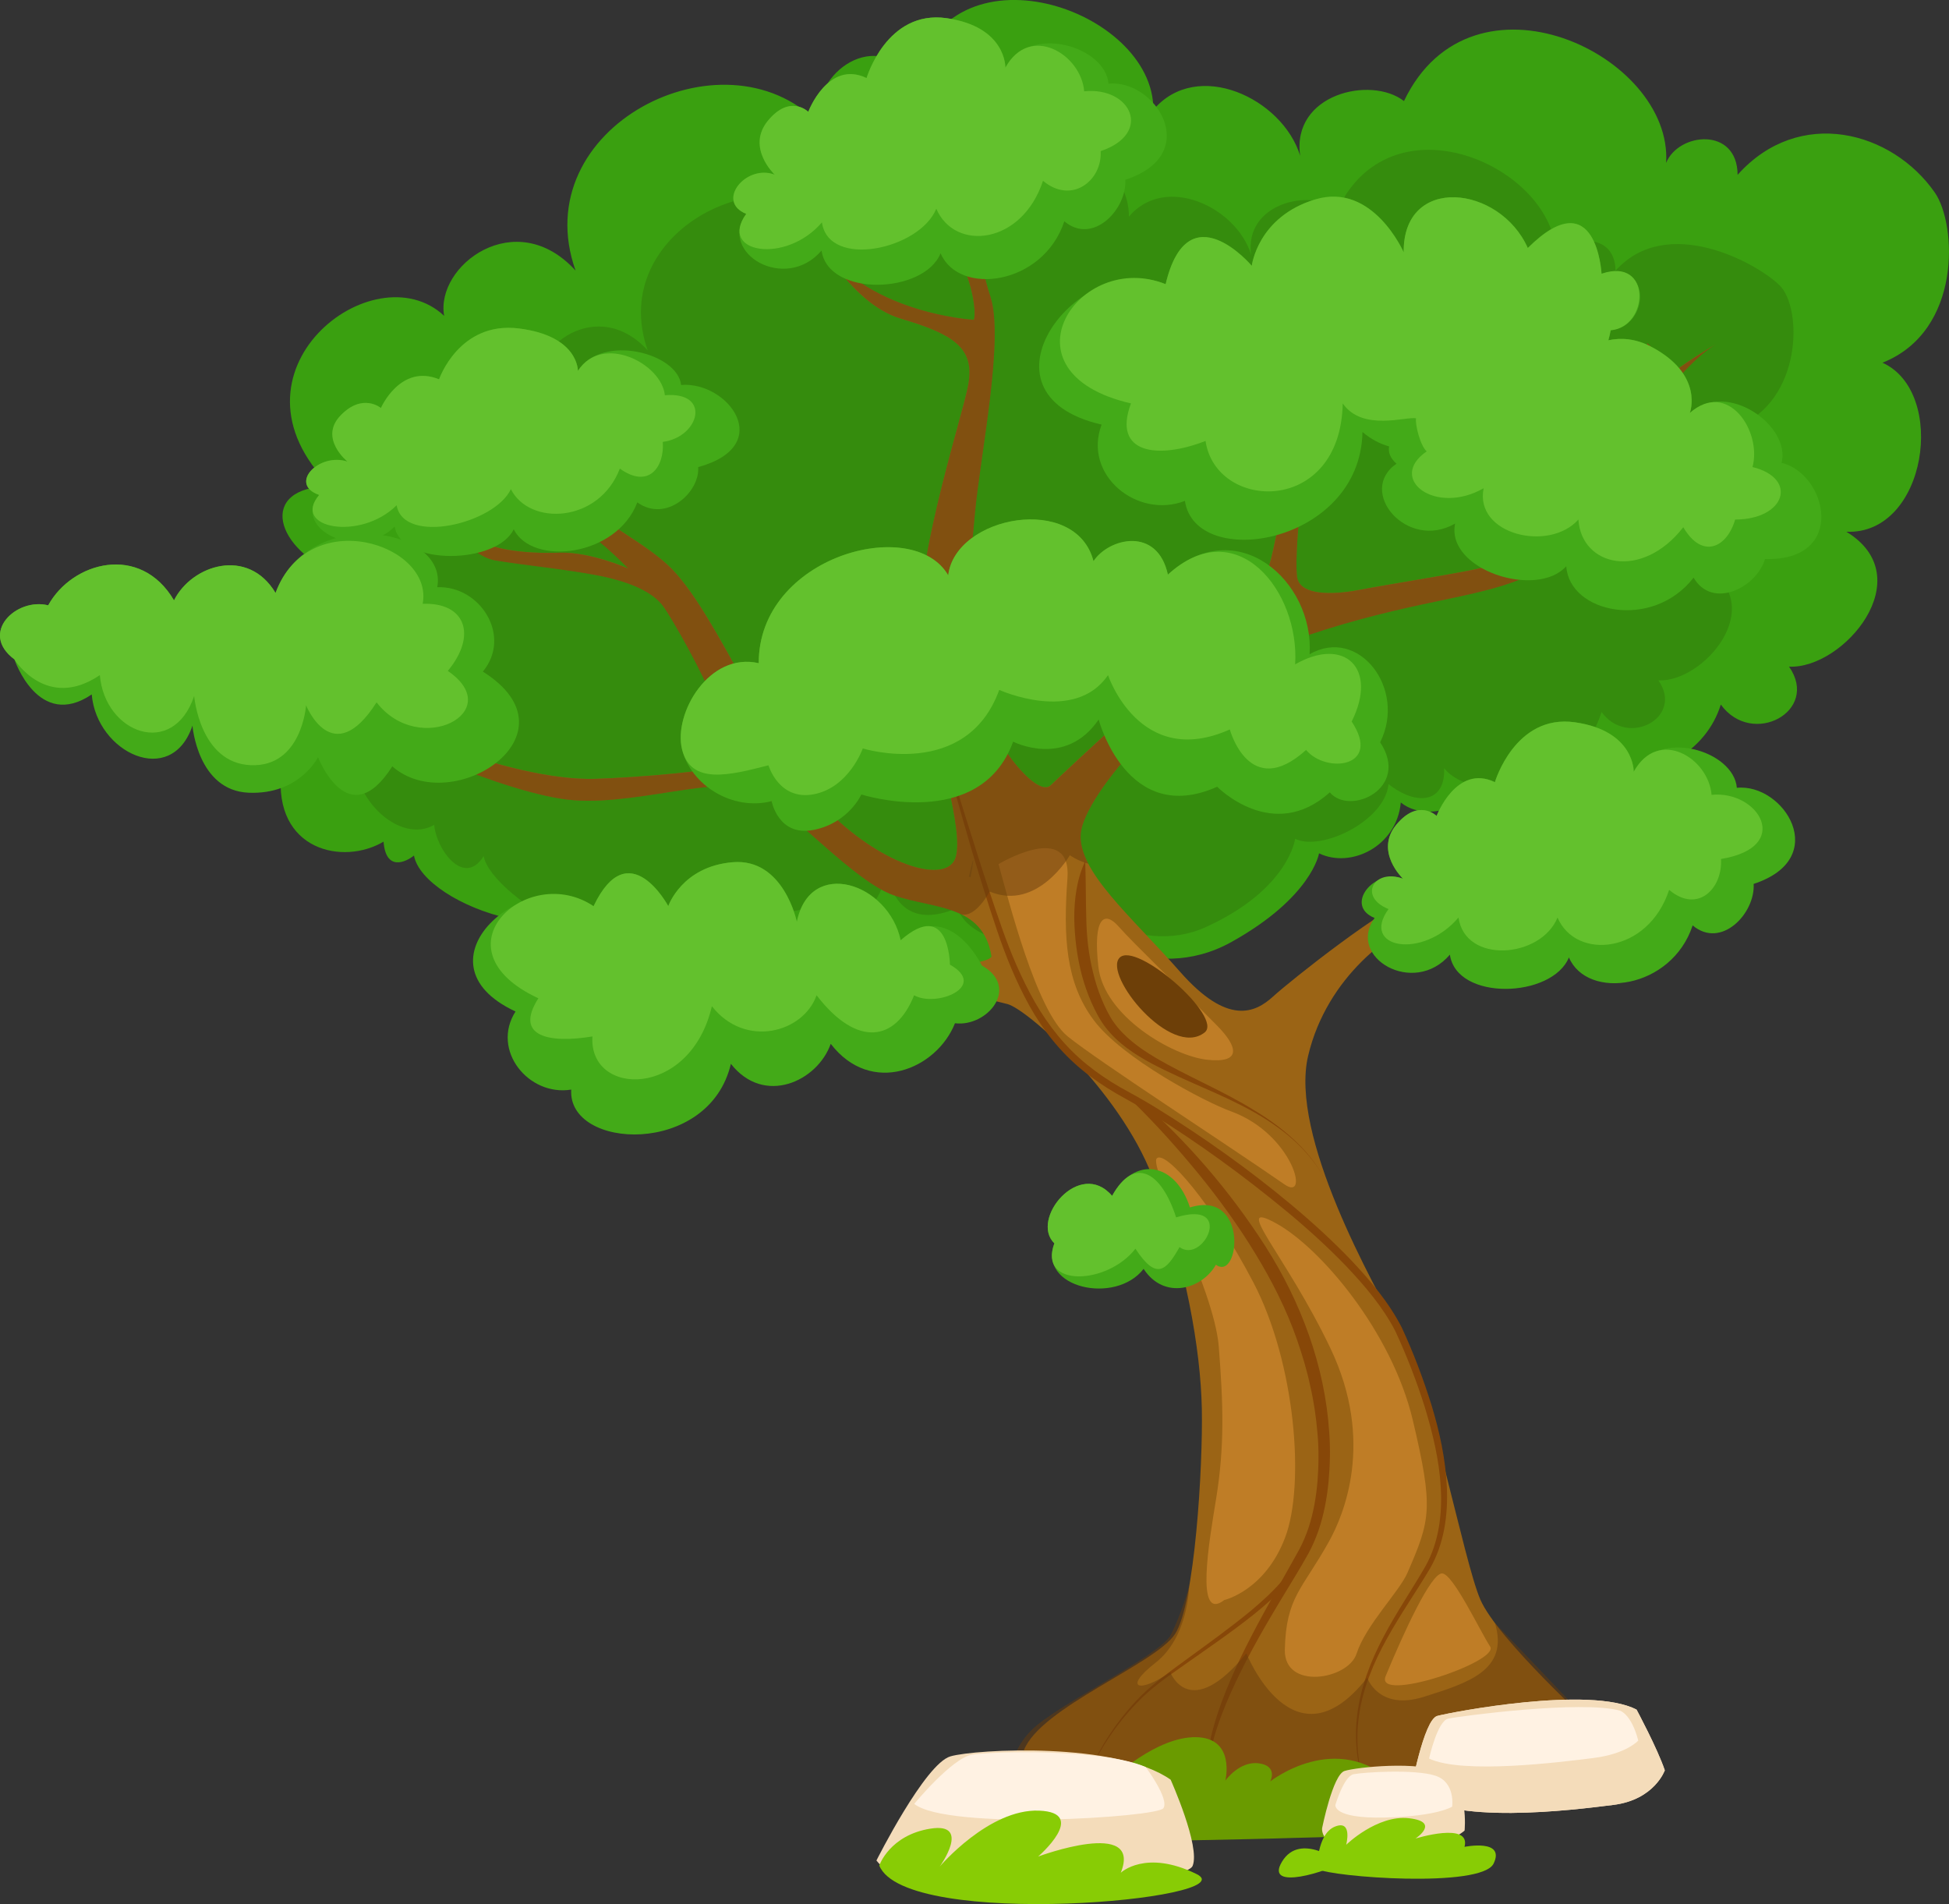 <svg width="309.97" height="302.8" viewBox="0 0 309.97 302.8" xmlns="http://www.w3.org/2000/svg" xmlns:xlink="http://www.w3.org/1999/xlink" xml:space="preserve" overflow="hidden"><rect x="0" y="0" width="309.97" height="302.8" fill="#333333" stroke="none"/><defs></defs><g><g><path d="M170.64 147.36C170.64 147.36 182.98 156.96 195.83 149.81 208.68 142.66 209.78 135.7 209.78 135.7 214.85 138.15 222.15 134.59 222.78 127.62 228.27 131.94 238.42 125.89 238.11 119.36 243.54 126.24 268.9 127.3 273.68 112.04 278.64 118.91 289.49 113.11 284.53 106.01 293.14 106.44 305.59 91.83 293.65 84.56 306.45 85.09 309.74 62.35 299.39 57.68 312.1 52.62 311.2 35.63 307.72 30.63 300.94 20.86 286.15 16.85 276.35 27.8 276.3 20.11 266.96 21.06 264.98 25.9 266.08 8.69 234.07-6.5 223.29 16.07 218.03 11.99 205.38 14.95 206.78 24.77 203.97 15.62 190.38 9.25 183.43 17.47 183.57 1.4 150.77-9.84 145.35 12.62 139.49 4.33 129.31 11.31 130.05 19.48 115.04 4.22 83.45 20.25 91.54 43.03 82 32.56 69.2 42.27 70.64 50.23 59.47 39.72 34.33 59.16 52.54 77.29 40.66 77.48 43.92 87.57 53.84 91.29 39.16 91.64 23.8 110.85 44.72 122.75 43.49 135.3 54.62 137.65 61 133.84 61.36 138.51 64.42 137.18 65.84 136.05 67.28 144 92.91 153.45 101.38 140.14 101.38 140.14 103.53 147.88 111.78 143.64 112.09 150.4 120.2 151.99 123.56 147.88 123.56 147.88 134.53 156.75 137.2 142.14 137.2 142.14 138.06 154.97 150.77 149.44 151.59 154.37 165.49 161.31 170.64 147.36Z" fill="#3AA010"/><path d="M168.89 142.64C168.89 142.64 180.59 152.5 191.75 147.44 204.97 141.44 205.98 133.39 205.98 133.39 210.2 135.43 220.3 130.5 220.83 124.69 225.4 128.29 229.93 127.59 229.67 122.15 234.19 127.88 250.73 125.93 254.71 113.22 258.84 118.94 267.88 114.11 263.75 108.19 270.92 108.55 281.29 96.38 271.34 90.33 282 90.77 284.74 71.83 276.12 67.94 286.71 63.73 286.66 48.99 283.06 45.41 279.46 41.83 265.1 33.93 256.93 43.05 256.89 36.65 249.11 37.44 247.46 41.47 248.38 27.14 221.71 14.49 212.74 33.29 208.36 29.89 197.83 32.36 198.99 40.53 196.65 32.91 185.33 27.6 179.54 34.45 179.66 21.07 152.34 11.7 147.83 30.41 142.95 23.51 134.47 29.32 135.09 36.12 122.59 23.41 96.28 36.76 103.02 55.73 95.08 47.01 84.41 55.1 85.62 61.72 76.32 52.97 55.38 69.16 70.55 84.25 60.65 84.41 63.37 92.81 71.63 95.91 59.4 96.21 38.56 106.75 55.98 116.66 54.96 127.11 63.75 134.34 69.06 131.16 69.36 135.05 73.79 141.17 76.92 136.14 78.12 142.76 101.81 157.19 108.86 146.11 108.86 146.11 117.08 150.9 119.88 139.52 120.14 145.15 126.89 146.47 129.69 143.05 129.69 143.05 138.83 150.44 141.05 138.27 141.05 138.27 141.77 148.95 152.35 144.35 153.03 148.47 164.6 154.25 168.89 142.64Z" fill="#358C0D"/></g><g><g><defs><path d="M253.4 274.54C253.4 274.54 238.12 260.61 235.43 254.36 232.74 248.1 227.65 221 222.97 212.54 218.29 204.08 205.04 180.56 208.05 167.88 211.06 155.2 221.44 147.93 226.74 146.16 232.04 144.39 249.32 142.2 251.94 143.03 251.94 143.03 255.76 146.82 259.32 147.35 259.32 147.35 255.19 143.86 255.38 141.54 255.38 141.54 262.3 136.38 262.9 128.63 262.9 128.63 257.45 138.32 253.25 139.17 253.25 139.17 230.4 140.95 225.41 142.41 220.42 143.88 205.31 155.88 202.47 158.47 199.63 161.06 195.25 163.16 187.64 154.49 180.03 145.82 171.31 138.53 171.88 132.48 172.45 126.44 187.36 108.37 204.69 102.15 222.03 95.93 232.59 95.49 240.72 92.53 248.84 89.57 253.72 85.61 258.39 85.23 263.05 84.84 273.28 85.72 275.77 90.19 275.77 90.19 275.13 86.67 270.27 85.31 270.27 85.31 274.25 84.11 275.98 78.08 275.98 78.08 271.69 83.83 267.73 83.99 263.77 84.15 259.14 82.44 254.7 83.3 250.26 84.16 253.38 78.85 255.77 75.17 258.16 71.49 266.77 58.36 272.89 54.74 272.89 54.74 267.01 58.13 264.4 60.65 264.4 60.65 264.7 56.7 261.94 54.55 261.94 54.55 263.72 59.47 261.33 63.16 258.94 66.84 249.12 82.66 246.28 85.18 243.44 87.7 239.37 89.56 234.08 90.64 229.38 91.59 220.53 92.97 216.09 93.82 211.65 94.67 206.99 94.59 206.34 92.02 205.69 89.45 207.16 71.78 209.81 66.23 212.47 60.69 225.44 51.13 227.08 50.69 227.08 50.69 232.42 51.48 234.78 49.66 234.78 49.66 230.35 50.05 228.03 49.54 228.03 49.54 230.69 43.76 229.19 36.52 229.19 36.52 228.08 46.98 225.95 48.57 223.83 50.16 209.67 60.86 207.76 63.62 205.85 66.38 203.16 87.14 201.46 91.07 199.76 95 198.07 98.39 193.6 101.34 189.13 104.29 169.48 122.58 167.11 124.87 164.74 127.16 157 116.78 155.03 109.53 153.06 102.28 154.19 90.89 155.05 81.59 155.91 72.29 159.72 53.96 157.51 47.17 155.3 40.38 154.5 32.45 157.15 27.84 157.15 27.84 153.54 34.53 153.69 39.66 153.69 39.66 149.17 31.66 148.77 27.7 148.77 27.7 150.23 37.27 152.27 40.57 154.31 43.87 155.38 49.24 154.89 50.86 154.89 50.86 135.58 49.83 129.06 36.21 129.06 36.21 134.91 48.19 143.25 50.66 151.59 53.13 155.05 55.29 154.01 61.09 152.98 66.89 144.29 92.28 146.5 104.74 149.22 120.01 153.25 131.87 152.01 136.27 150.77 140.67 140.8 137.94 131.87 129.17 122.94 120.4 114.47 98.36 106.92 90.55 99.38 82.72 78.06 76.76 85.8 59.9 85.8 59.9 82.71 63.57 82.18 67.06 82.18 67.06 81.59 60.76 73.22 60.15 73.22 60.15 79.7 62.59 81.21 69.6 82.72 76.61 90.75 83.27 93.29 84.71 95.83 86.15 99.94 90.41 99.94 90.41 99.94 90.41 93.93 87.74 89.04 87.89 84.15 88.04 74.37 87.87 70.75 81.52 70.75 81.52 74.13 88.33 78.77 89.11 83.41 89.89 89.69 90.46 95.03 91.49 100.37 92.52 103.83 94.2 105.43 96.33 107.02 98.45 112.22 107.86 113.32 111.14 114.43 114.42 118.29 119.84 116.87 121.21 115.45 122.58 100.72 123.68 94.62 123.85 80.82 124.24 58.3 114.22 54.87 111.13 51.43 108.04 48.57 98.68 48.57 98.68 48.57 98.68 49.35 107.54 52.31 111.55 52.31 111.55 43.68 112.56 41.27 117.18 41.27 117.18 50.2 112.44 53.44 113.66 56.68 114.88 76.64 124.99 89.23 127.01 100.07 128.75 114.84 122.64 120.61 126 126.37 129.36 135.89 140.16 142.14 142.36 148.39 144.56 156.32 143.69 157.69 152.1 156.96 153.95 138.12 154.87 125.45 151.54 117.31 149.41 107.6 151.21 103.6 153.7 99.6 156.19 90.94 158.84 85.63 155.72 85.63 155.72 92.77 160.27 104.26 155.58 115.75 150.89 128.49 156.38 136.85 156.36 147.36 156.34 157.22 158.92 160.23 159.67 163.24 160.42 177.93 173.25 183.27 187.08 188.62 200.91 190.95 214.69 191.14 224.01 191.32 233.33 190.02 254.96 186.91 259.8 183.8 264.64 165.52 271.47 162.84 278.33 160.16 285.19 183.9 286.06 183.9 286.06 183.9 286.06 196.23 286.51 200.7 284.25 200.7 284.25 210.33 288.22 220.01 285.05 229.68 281.9 267.57 285.35 253.4 274.54Z" id="SVGID_1_"/></defs><clipPath id="SVGID_2_"><use width="100%" height="100%" xlink:href="#SVGID_1_" overflow="visible"></use></clipPath><use width="100%" height="100%" xlink:href="#SVGID_1_" fill="#9B6415" overflow="visible"></use></g><path d="M204.34 262.31C204.55 253.9 207.11 252.79 211.38 245.1 213.65 241.01 218.7 229.29 211.59 214.4 204.48 199.51 195.74 190.62 202.87 194.49 210 198.36 221.38 211.81 224.7 225.87 228.03 239.93 227.5 241.67 223.85 250.1 222.54 253.13 217.26 258.34 215.74 262.99 214.4 267.12 204.17 268.82 204.34 262.31Z" fill="#BF7D26"/><path d="M194.71 254.44C194.71 254.44 201.17 252.97 204.38 244.52 207.59 236.07 206 216.69 199.35 203.96 192.7 191.24 185.4 182.93 183.99 184.19 182.58 185.45 193.1 204.84 193.83 214.1 194.56 223.36 194.77 229.96 193.41 238.35 192.34 244.95 190 258.11 194.71 254.44Z" fill="#BF7D26"/><path d="M204.29 188.35C194.71 181.7 174.74 168.81 169.78 164.79 164.82 160.77 160.39 143.09 158.81 137.41 158.81 137.41 170.44 130.43 169.77 139.66 169.1 148.89 169.44 156.23 173.98 162.27 178.52 168.31 191.52 175.19 195.83 176.75 205.54 180.3 208.4 191.2 204.29 188.35Z" fill="#BF7D26"/><path d="M193.6 163.13C187.22 156.66 180.18 149.93 177.92 147.35 175.66 144.77 173.8 145.83 174.68 153.71 175.56 161.58 186.42 167.9 191.96 168.52 197.5 169.14 196.9 166.48 193.6 163.13Z" fill="#BF7D26"/><path d="M220.38 266.52C223.33 259.41 227.6 250.17 229.35 250.21 231.1 250.25 235.39 259.4 236.99 261.83 238.58 264.25 218.53 270.96 220.38 266.52Z" fill="#BF7D26"/><g><path d="M172.59 136.95C172.71 140.02 172.67 142.94 172.76 145.88 172.8 148.81 173.12 151.74 173.82 154.57 174.16 155.99 174.59 157.38 175.14 158.73 175.7 160.07 176.32 161.41 177.12 162.55 178.76 164.87 181.17 166.65 183.71 168.16 188.82 171.18 194.46 173.43 199.57 176.62 202.14 178.17 204.58 179.98 206.69 182.12 208.82 184.24 210.51 186.78 211.73 189.52 210.52 186.77 208.79 184.27 206.65 182.17 205.59 181.11 204.44 180.15 203.22 179.28 202.01 178.4 200.74 177.6 199.44 176.86 194.22 173.91 188.53 171.97 183.17 169.13 180.51 167.7 177.87 165.98 175.9 163.47 174.91 162.2 174.21 160.81 173.58 159.41 172.96 158 172.45 156.53 172.05 155.04 171.27 152.06 170.89 148.98 170.85 145.92 170.86 142.85 171.27 139.76 172.59 136.95Z" fill="#874708"/></g><g><path d="M147.49 109.88C149.96 118.28 152.51 126.67 155.18 135.01 156.5 139.19 157.85 143.35 159.31 147.47 160.75 151.59 162.46 155.61 164.6 159.38 166.76 163.13 169.48 166.55 172.83 169.26 174.5 170.62 176.3 171.83 178.17 172.91L181.04 174.5C182 175.04 182.95 175.61 183.89 176.18 191.37 180.8 198.55 185.9 205.31 191.53 208.68 194.35 211.95 197.32 214.99 200.51 218 203.72 220.9 207.12 222.95 211.13 224.82 215.17 226.36 219.26 227.68 223.48 228.96 227.7 229.91 232.05 230.11 236.49 230.31 240.9 229.68 245.51 227.43 249.42 225.17 253.21 222.66 256.79 220.56 260.61 218.44 264.41 216.75 268.49 216.14 272.82 215.5 277.14 216.08 281.59 217.54 285.72 215.98 281.63 215.29 277.16 215.84 272.78 216.35 268.39 217.97 264.2 220.02 260.32 222.06 256.42 224.57 252.79 226.73 249.02 228.83 245.26 229.39 240.82 229.14 236.53 228.9 232.21 227.87 227.95 226.61 223.8 225.31 219.66 223.72 215.55 221.9 211.65 219.93 207.84 217.08 204.5 214.1 201.35 211.09 198.22 207.84 195.29 204.48 192.51 197.75 186.96 190.67 181.8 183.26 177.2 182.33 176.63 181.4 176.07 180.45 175.53L177.58 173.92C175.66 172.8 173.82 171.56 172.1 170.14 168.65 167.32 165.83 163.76 163.69 159.89 161.55 156.01 159.89 151.91 158.5 147.74 157.09 143.58 155.8 139.39 154.54 135.2 152.08 126.79 149.75 118.35 147.49 109.88Z" fill="#874708"/></g><g><path d="M180.92 174.55C188.75 181.45 195.62 189.39 201.27 198.22 206.89 207.04 210.72 217.22 211.4 227.77 211.6 230.4 211.53 233.05 211.29 235.68 211.03 238.31 210.54 240.93 209.67 243.46 209.22 244.71 208.68 245.98 208.04 247.13 207.4 248.28 206.74 249.4 206.07 250.51 204.73 252.73 203.37 254.93 202.07 257.16 199.45 261.61 197 266.16 195 270.91 194.02 273.29 193.14 275.72 192.61 278.24 192.33 279.5 192.15 280.77 192.12 282.06 192.08 283.34 192.18 284.64 192.54 285.89 191.71 283.42 191.77 280.72 192.21 278.16 192.63 275.58 193.41 273.08 194.3 270.63 196.11 265.74 198.49 261.09 200.97 256.53 202.21 254.25 203.5 252 204.77 249.74 205.4 248.61 206.04 247.49 206.65 246.37 207.25 245.25 207.71 244.12 208.12 242.93 208.9 240.55 209.33 238.03 209.54 235.51 209.73 232.98 209.77 230.43 209.53 227.9 209.32 225.37 208.95 222.84 208.37 220.36 207.85 217.87 207.1 215.43 206.27 213.02 204.59 208.21 202.27 203.63 199.59 199.26 196.93 194.88 193.91 190.71 190.66 186.72 187.4 182.74 183.95 178.88 180.28 175.29L180.92 174.55Z" fill="#874708"/></g><g><path d="M172.03 284.94C173.42 280.69 175.62 276.71 178.37 273.18 179.76 271.42 181.27 269.76 182.97 268.28 184.67 266.81 186.49 265.5 188.29 264.18 191.9 261.54 195.54 258.95 198.97 256.12 200.67 254.69 202.32 253.2 203.77 251.54 205.21 249.89 206.48 248.07 207.15 246.04L208.1 246.35C207.32 248.57 205.94 250.45 204.42 252.13 202.89 253.8 201.19 255.29 199.44 256.7 195.93 259.5 192.23 262.02 188.58 264.59 186.75 265.88 184.91 267.14 183.21 268.56 181.5 269.99 179.97 271.61 178.56 273.33 175.76 276.79 173.5 280.72 172.03 284.94Z" fill="#874708"/></g><path d="M178.05 152.31C175.44 155.06 186.2 168.39 191.58 164.19 194.65 161.79 180.66 149.56 178.05 152.31Z" fill="#6D3F08"/><path d="M189.12 252.29C189.12 252.29 189.01 260.34 183.77 264.42 178.53 268.5 181.18 269.34 186.12 265.92 186.12 265.92 189.17 274.03 198.22 262.91 198.22 262.91 205.72 281.72 217.44 266.79 217.44 266.79 219.23 272.08 226.39 269.85 233.55 267.61 240.01 265.58 237.76 258.11 237.76 258.11 247.73 268.39 252.95 274.13 258.17 279.87 260.66 280.42 250.78 282.91 240.9 285.41 207.3 290.76 202.81 290.58 198.31 290.4 166.62 294.71 162.92 290.02 159.22 285.33 160.03 279.16 164.07 275.11 168.11 271.06 184.55 263.26 186.22 259.96 187.89 256.66 189.12 252.29 189.12 252.29Z" fill="#683C0D" opacity="0.5"/><g><path d="M41.27 117.19C41.27 117.19 42.04 116.78 43.2 116.24 43.11 115.89 43.03 115.53 42.94 115.17 42.26 115.75 41.67 116.41 41.27 117.19Z" fill="#754910"/><path d="M85.62 155.73C85.62 155.73 92.76 160.28 104.25 155.59 105.77 154.97 107.31 154.53 108.86 154.23 106.96 154.19 105.05 154.1 103.12 153.98 98.95 156.39 90.73 158.74 85.62 155.73Z" fill="#754910"/><path d="M129.88 37.71C129.72 37.43 129.58 37.18 129.47 36.97 129.6 37.22 129.74 37.47 129.88 37.71Z" fill="#754910"/><path d="M156.69 28.75C156.71 28.71 156.73 28.68 156.74 28.64 156.72 28.68 156.7 28.71 156.69 28.75Z" fill="#754910"/><path d="M156.74 28.64C156.87 28.36 157 28.09 157.15 27.83 157.15 27.83 156.99 28.14 156.74 28.64Z" fill="#754910"/><path d="M148.92 28.59C148.82 28.02 148.77 27.68 148.77 27.68 148.8 27.97 148.85 28.27 148.92 28.59Z" fill="#754910"/><path d="M129.47 36.97C129.33 36.71 129.19 36.46 129.06 36.19 129.06 36.19 129.2 36.48 129.47 36.97Z" fill="#754910"/><path d="M152.86 145.4C149.74 143.88 145.67 143.62 142.13 142.37 135.88 140.17 126.37 129.37 120.6 126.01 114.84 122.65 100.06 128.76 89.22 127.02 76.64 125 56.67 114.89 53.43 113.67 51.14 112.81 46 114.92 43.19 116.24 43.1 115.89 43.02 115.53 42.93 115.17 46.32 112.27 52.3 111.56 52.3 111.56 49.34 107.55 48.56 98.69 48.56 98.69 48.56 98.69 51.43 108.05 54.86 111.14 58.3 114.23 80.81 124.25 94.61 123.86 100.7 123.69 115.43 122.59 116.86 121.22 118.28 119.85 114.42 114.42 113.31 111.15 112.2 107.87 107.01 98.47 105.42 96.34 103.83 94.22 100.36 92.53 95.02 91.5 89.68 90.48 83.4 89.9 78.76 89.12 74.12 88.34 70.74 81.53 70.74 81.53 74.36 87.88 84.13 88.05 89.03 87.9 93.92 87.75 99.93 90.42 99.93 90.42 99.93 90.42 95.81 86.16 93.28 84.72 90.75 83.28 82.71 76.62 81.2 69.61 79.69 62.6 73.21 60.16 73.21 60.16 81.58 60.77 82.17 67.07 82.17 67.07 82.7 63.59 85.79 59.91 85.79 59.91 78.05 76.77 99.37 82.73 106.92 90.55 114.47 98.37 122.94 120.4 131.87 129.17 140.8 137.94 150.77 140.67 152.01 136.27 153.25 131.87 149.22 120.01 146.5 104.74 144.28 92.28 152.98 66.9 154.01 61.09 155.04 55.29 151.59 53.13 143.25 50.66 136.75 48.73 131.76 41.03 129.88 37.73 137.05 49.9 154.89 50.86 154.89 50.86 155.38 49.24 154.31 43.86 152.27 40.57 150.61 37.89 149.34 31.08 148.92 28.61 149.79 32.77 153.69 39.66 153.69 39.66 153.58 35.68 155.73 30.77 156.69 28.77 154.62 33.47 155.45 40.82 157.52 47.18 159.73 53.97 155.92 72.3 155.06 81.6 154.2 90.9 153.07 102.29 155.04 109.54 157.01 116.79 164.75 127.17 167.12 124.88 169.49 122.59 189.13 104.3 193.61 101.35 198.09 98.4 199.77 95.01 201.47 91.08 203.17 87.15 205.86 66.39 207.77 63.63 209.68 60.87 223.84 50.17 225.96 48.58 228.08 46.99 229.2 36.53 229.2 36.53 230.7 43.77 228.04 49.55 228.04 49.55 230.36 50.06 234.79 49.67 234.79 49.67 232.43 51.49 227.09 50.7 227.09 50.7 225.45 51.14 212.48 60.69 209.82 66.24 207.16 71.78 205.69 89.45 206.35 92.03 207 94.6 211.66 94.68 216.1 93.83 220.54 92.98 229.38 91.6 234.09 90.65 239.39 89.58 243.46 87.71 246.29 85.19 249.13 82.68 258.95 66.86 261.34 63.17 263.73 59.49 261.95 54.56 261.95 54.56 264.71 56.7 264.41 60.66 264.41 60.66 267.02 58.14 272.9 54.75 272.9 54.75 266.78 58.37 258.17 71.49 255.78 75.18 253.39 78.86 250.27 84.17 254.71 83.31 259.15 82.46 263.78 84.17 267.74 84 271.7 83.84 275.99 78.09 275.99 78.09 274.26 84.11 270.28 85.32 270.28 85.32 275.15 86.68 275.78 90.2 275.78 90.2 273.3 85.73 263.06 84.86 258.4 85.24 253.74 85.63 248.86 89.58 240.73 92.54 232.6 95.5 222.04 95.94 204.7 102.16 187.36 108.38 172.46 126.44 171.89 132.49 171.74 134.03 172.21 135.65 173.09 137.35 171.27 136.84 170.15 136 170.15 136 170.15 136 164.99 144.95 157.41 141.78 157.39 141.77 155.18 146.01 152.86 145.4Z" fill="#683C0D" opacity="0.5"/><path d="M154.09 139.42C154.09 139.42 154.19 139.45 154.37 139.49 155.45 133.44 154.09 139.42 154.09 139.42Z" fill="#754910"/></g><path d="M176.88 282.85C176.88 282.85 183.91 276.14 190.23 276.25 196.55 276.36 194.88 283.16 194.88 283.16 194.88 283.16 197.11 279.99 200.21 280.41 203.31 280.83 202.02 283.29 202.02 283.29 202.02 283.29 212.53 274.94 221.74 283.63 230.95 292.32 214.51 292 205.81 292.27 197.11 292.55 181.09 292.78 179.54 292.87 177.99 292.96 176.88 282.85 176.88 282.85Z" fill="#6A9B00"/><path d="M224.35 284.91C224.35 284.91 226.41 273.46 228.59 272.87 230.77 272.29 252.89 268.01 260.28 271.87 260.28 271.87 263.59 278.03 264.77 281.52 264.77 281.52 263.14 286.2 256.6 287.02 250.07 287.84 230.77 290.3 224.35 284.91Z" fill="#F4DCBA"/></g><g><g><path d="M224.35 284.91C224.35 284.91 226.41 273.46 228.59 272.87 230.77 272.29 252.89 268.01 260.28 271.87 260.28 271.87 263.59 278.03 264.77 281.52 264.77 281.52 263.14 286.2 256.6 287.02 250.07 287.84 230.77 290.3 224.35 284.91Z" fill="#F4DCBA"/><path d="M227.28 279.65C227.28 279.65 228.59 273.68 230.33 273.3 232.07 272.92 251.56 270.33 257.66 272.04 257.66 272.04 259.46 272.57 260.55 276.79 260.55 276.79 258.7 278.9 253.44 279.56 248.19 280.22 232.65 282.19 227.28 279.65Z" fill="#FFF2E3"/></g><g><path d="M139.39 295.86C139.39 295.86 147.11 280.47 151.16 279.3 155.22 278.13 177.59 276.96 186.18 283.01 186.18 283.01 190.96 293.65 189.67 296.73 188.38 299.81 146.07 304.67 139.39 295.86Z" fill="#F4DCBA"/><path d="M145.4 286.86C145.4 286.86 151.4 279.57 154.59 279.03 157.78 278.49 175.4 278.06 182.2 280.99 182.2 280.99 186.03 286.09 185.02 287.55 184.01 289.01 150.71 291.09 145.4 286.86Z" fill="#FFF2E3"/><path d="M139.84 296.66C139.84 296.66 141.48 291.81 148.01 290.79 154.55 289.77 149.46 296.82 149.46 296.82 149.46 296.82 157.27 287.63 165.24 287.93 173.21 288.23 165.11 295.23 165.11 295.23 165.11 295.23 181.76 289.04 178.25 297.81 178.25 297.81 182.19 294.02 190.31 298.02 198.43 302.02 144.01 306.98 139.84 296.66Z" fill="#88CC05"/></g><g><path d="M210.27 290.71C210.27 290.71 211.97 282.21 213.84 281.62 215.71 281.03 225.67 279.96 229.67 281.89 233.67 283.82 232.93 291.1 232.93 291.1 232.93 291.1 230.09 294.01 219.83 294.45 209.58 294.9 210.27 290.71 210.27 290.71Z" fill="#F4DCBA"/><path d="M212.39 286.99C212.39 286.99 213.74 282.45 215.27 282.14 216.8 281.83 224.95 281.31 228.24 282.36 231.53 283.41 230.95 287.3 230.95 287.3 230.95 287.3 228.63 288.84 220.23 289.03 211.83 289.22 212.39 286.99 212.39 286.99Z" fill="#FFF2E3"/><path d="M209.47 297.2C209.47 297.2 209.41 291.66 212.29 290.48 215.17 289.3 214.1 293.36 214.1 293.36 214.1 293.36 219.01 288.57 224.09 289.14 229.17 289.71 225.12 292.37 225.12 292.37 225.12 292.37 233.98 289.61 232.92 293.69 232.92 293.69 239.45 292.36 237.55 296.34 235.65 300.32 211.7 298.49 209.47 297.2Z" fill="#88CC05"/><path d="M213.22 296.21C213.22 296.21 206.81 291.2 203.89 296.05 200.97 300.89 211.53 297.45 213.22 296.21Z" fill="#88CC05"/></g></g><g><path d="M189.25 192.01C186.93 184.81 180.44 183.73 176.87 190.17 171.73 184.15 163.74 193.9 167.69 197.72 165.04 204.8 177.4 207.57 181.88 201.78 185.18 206.83 191.23 204.95 193.38 201.12 197.17 203.89 198.64 189.13 189.25 192.01Z" fill="#43AA18"/><path d="M187.05 193.59C184.73 186.39 180.44 183.73 176.87 190.17 171.73 184.15 163.74 193.9 167.69 197.72 165.04 204.8 176.1 204.36 180.58 198.57 183.88 203.62 185.44 202.15 187.59 198.32 191.38 201.09 196.44 190.71 187.05 193.59Z" fill="#63C12D"/></g><g><g><path d="M218.62 145.98C213.7 144 218.58 138.02 223.14 139.74 223.14 139.74 218.56 135.42 222.07 131.15 225.59 126.89 228.48 129.75 228.48 129.75 228.48 129.75 231.61 121.44 237.75 124.38 237.75 124.38 240.95 113.51 250.47 114.86 259.99 116.21 259.83 122.72 259.83 122.72 263.72 115.67 275.75 119.37 276.23 125.28 283.7 124.52 291.34 136.5 278.9 140.56 279.18 145.22 273.76 151 269.2 147.16 265.86 157.33 252.46 159.12 249.52 152.25 246.88 158.74 231.66 159.25 230.59 151.81 224.85 158.55 214.11 152.22 218.62 145.98Z" fill="#43AA18"/><path d="M220.83 144.56C215.91 142.58 218.59 138.02 223.14 139.74 223.14 139.74 218.56 135.42 222.07 131.15 225.59 126.89 228.48 129.75 228.48 129.75 228.48 129.75 231.61 121.44 237.75 124.38 237.75 124.38 240.95 113.51 250.47 114.86 259.99 116.21 259.83 122.72 259.83 122.72 263.72 115.67 271.72 120.49 272.21 126.4 279.68 125.64 285.23 134.71 273.71 136.6 273.99 141.26 270.03 145.35 265.46 141.51 262.12 151.68 250.65 152.78 247.71 145.91 245.07 152.4 233.03 153.35 231.96 145.91 226.23 152.65 216.31 150.8 220.83 144.56Z" fill="#63C12D"/></g><g><path d="M94.4 144.11C83.92 137.02 65.1 152.99 81.99 160.85 78.06 167.01 84.08 174.38 90.85 173.27 90.23 182.88 112.78 183.96 116.24 169.17 121.51 175.9 130.01 171.97 132.12 165.99 138.57 174.38 148.96 170.06 151.88 162.72 157.06 163.35 162.27 157 156.15 153.53 156.15 153.53 150.99 142.75 143.25 149.52 141.32 140.41 128.83 136.27 126.74 146.59 126.74 146.59 124.66 136.44 116.55 137.11 108.44 137.78 106.29 144.09 106.29 144.09 106.29 144.09 99.99 132.33 94.4 144.11Z" fill="#43AA18"/><path d="M94.4 144.11C83.92 137.02 68.73 150.89 85.62 158.75 81.69 164.91 87.45 165.93 94.22 164.82 93.6 174.43 109.76 174.81 113.22 160.01 118.49 166.74 127.76 164.24 129.87 158.27 136.32 166.66 142.47 165.61 145.38 158.27 148.91 160.26 157.2 156.87 151.08 153.4 151.08 153.4 150.98 142.75 143.24 149.52 141.31 140.41 128.82 136.27 126.73 146.59 126.73 146.59 124.65 136.44 116.54 137.11 108.43 137.78 106.28 144.09 106.28 144.09 106.28 144.09 99.99 132.33 94.4 144.11Z" fill="#63C12D"/></g><g><path d="M118.68 34.01C113.76 32.03 118.64 26.05 123.2 27.77 123.2 27.77 118.62 23.45 122.14 19.18 125.66 14.92 128.55 17.78 128.55 17.78 128.55 17.78 131.68 9.47 137.82 12.41 137.82 12.41 141.02 1.54 150.54 2.89 160.06 4.24 159.9 10.75 159.9 10.75 163.79 3.7 175.82 7.4 176.3 13.31 183.77 12.55 191.41 24.53 178.97 28.59 179.25 33.25 173.83 39.03 169.27 35.19 165.93 45.36 152.53 47.15 149.59 40.28 146.95 46.77 131.73 47.28 130.66 39.84 124.91 46.58 114.16 40.25 118.68 34.01Z" fill="#43AA18"/><path d="M118.68 34.01C113.76 32.03 118.64 26.05 123.2 27.77 123.2 27.77 118.62 23.45 122.14 19.18 125.66 14.92 128.55 17.78 128.55 17.78 128.55 17.78 131.68 9.47 137.82 12.41 137.82 12.41 141.02 1.54 150.54 2.89 160.06 4.24 159.9 10.75 159.9 10.75 163.79 3.7 171.95 8.61 172.43 14.52 179.9 13.76 183.38 21.23 175.05 24.03 175.33 28.69 170.45 32.58 165.88 28.75 162.54 38.92 151.85 40.05 148.91 33.19 146.27 39.68 131.78 42.8 130.72 35.36 124.98 42.09 114.16 40.25 118.68 34.01Z" fill="#63C12D"/></g><g><path d="M50.76 78.71C45.83 77 50.7 71.91 55.26 73.4 55.26 73.4 50.66 69.69 54.17 66.06 57.67 62.43 60.58 64.88 60.58 64.88 60.58 64.88 63.68 57.79 69.83 60.32 69.83 60.32 73 51.05 82.52 52.23 92.04 53.41 91.91 58.98 91.91 58.98 95.78 52.97 107.81 56.17 108.32 61.22 115.79 60.6 123.47 70.86 111.04 74.28 111.33 78.27 105.94 83.18 101.36 79.89 98.05 88.57 84.66 90.05 81.7 84.17 79.09 89.71 63.86 90.09 62.77 83.73 57.03 89.47 46.26 84.02 50.76 78.71Z" fill="#43AA18"/><path d="M50.76 78.71C45.83 77 50.7 71.91 55.26 73.4 55.26 73.4 50.66 69.69 54.17 66.06 57.67 62.43 60.58 64.88 60.58 64.88 60.58 64.88 63.68 57.79 69.83 60.32 69.83 60.32 73 51.05 82.52 52.23 92.04 53.41 91.91 58.98 91.91 58.98 95.78 52.97 105.23 57.8 105.74 62.85 113.21 62.23 111.24 69.52 105.41 70.27 105.7 74.26 103.16 77.81 98.58 74.52 95.27 83.2 84.21 83.67 81.25 77.79 78.64 83.33 64.18 86.71 63.08 80.35 57.33 86.09 46.26 84.02 50.76 78.71Z" fill="#63C12D"/></g><g><path d="M62.39 121.87C71.91 130.2 92.56 116.7 76.79 106.8 81.46 101.18 76.4 93.11 69.54 93.38 71.35 83.92 49.11 80.05 43.83 94.29 39.44 86.96 30.52 89.81 27.68 95.47 22.32 86.35 11.47 89.34 7.67 96.26 2.61 94.99-3.35 100.64 2.29 104.85 2.29 104.85 6.08 116.19 14.59 110.43 15.37 119.71 27.26 125.37 30.61 115.39 30.61 115.39 31.42 125.72 39.54 126.06 47.66 126.4 50.58 120.4 50.58 120.4 50.58 120.4 55.38 132.87 62.39 121.87Z" fill="#43AA18"/><path d="M59.89 111.69C66.72 120.52 80.72 113.19 71.22 106.69 75.89 101.07 74.08 95.76 67.22 96.02 69.03 86.56 49.1 80.04 43.82 94.29 39.43 86.96 30.51 89.81 27.67 95.47 22.31 86.35 11.46 89.34 7.66 96.26 2.6 94.99-3.36 100.64 2.28 104.85 2.28 104.85 7.37 113.12 15.88 107.36 16.66 116.64 27.53 120.67 30.88 110.68 30.88 110.68 31.76 121.34 39.88 121.68 48 122.02 48.68 112.16 48.68 112.16 48.68 112.16 52.89 122.68 59.89 111.69Z" fill="#63C12D"/></g><g><path d="M283.34 73.59C284.87 67.86 274.79 60.34 268.76 65.67 268.76 65.67 271.09 59.58 262.58 55.12 260.13 53.83 257.83 53.68 255.8 54.11 255.95 53.59 256.08 53.05 256.17 52.52 262.29 51.98 262.97 41.28 254.72 43.53 254.72 43.53 253.72 28.59 242.99 39.44 238.53 29.42 223.12 27.72 223.25 40.12 223.25 40.12 218.36 28.94 209.19 31.71 200.02 34.47 199.09 42.27 199.09 42.27 199.09 42.27 188.93 30.25 185.39 45.19 171.58 39.6 153.82 62.61 175.2 67.52 172.18 75.58 180.92 82.59 188.45 79.65 190.1 90.87 216.34 86.59 216.69 68.7 218.08 69.87 219.51 70.6 220.93 70.99 220.75 71.85 221.05 72.81 222.1 73.74 215.75 78.1 223.74 87.67 231.42 83.26 229.92 90.63 244.44 95.27 249.1 90.04 249.57 97.5 262.78 100.31 269.35 91.86 272.36 97.01 279.4 93.39 280.71 88.9 293.8 89.24 290.63 75.39 283.34 73.59Z" fill="#43AA18"/><path d="M278.72 74.27C280.25 68.54 274.79 60.34 268.75 65.67 268.75 65.67 271.08 59.58 262.57 55.12 260.12 53.83 257.82 53.68 255.79 54.11 255.94 53.59 256.07 53.05 256.16 52.52 262.28 51.98 262.71 40.78 254.71 43.53 254.71 43.53 253.96 28.59 242.98 39.44 238.52 29.42 223.11 27.72 223.24 40.12 223.24 40.12 218.35 28.94 209.18 31.71 200.01 34.47 199.08 42.27 199.08 42.27 199.08 42.27 188.92 30.25 185.38 45.19 171.57 39.6 158.49 59.24 179.87 64.15 176.85 72.21 184.2 73.06 191.73 70.12 193.38 81.34 213.19 82.04 213.55 64.15 216.69 68.7 223.79 66.15 225.21 66.53 225.03 67.39 225.85 70.85 226.9 71.78 220.55 76.14 228.28 82.04 235.96 77.64 234.46 85.01 246.36 87.85 251.03 82.62 251.5 90.08 261.14 92.3 267.71 83.84 270.72 88.99 274.66 87.1 275.96 82.62 283.97 82.6 286.01 76.07 278.72 74.27Z" fill="#63C12D"/></g><g><path d="M120.67 105.46C112.79 103.65 107.08 113.43 108.47 119.15 109.87 124.87 116.52 129 122.72 127.4 122.72 127.4 123.77 133.07 129.37 131.98 134.96 130.89 136.99 126.34 136.99 126.34 136.99 126.34 155.89 132.37 161.13 117.94 161.13 117.94 169.43 122.21 174.73 114.42 174.73 114.42 179.22 131.53 193.58 125.11 193.58 125.11 202.45 134.17 211.49 126 214.66 129.8 224.35 125.37 219.5 118.04 223.76 109.52 216.07 99.56 208.28 104.04 209.02 92.41 196.7 81.41 185.75 91.4 184.07 83.68 176.34 85.59 173.92 89.26 171.14 78.48 151.97 81.99 150.81 91.51 145.21 81.81 120.61 88.46 120.67 105.46Z" fill="#43AA18"/><path d="M120.67 105.46C112.79 103.65 107.08 113.43 108.47 119.15 109.87 124.87 116.02 123.29 122.22 121.7 122.22 121.7 123.87 127.39 129.46 126.3 135.05 125.21 137.22 119.02 137.22 119.02 137.22 119.02 153.68 124.14 158.92 109.71 158.92 109.71 170.92 115.15 176.22 107.36 176.22 107.36 181.23 122.42 195.59 116 195.59 116 198.68 127.44 207.72 119.26 210.89 123.06 219.82 122.07 214.97 114.74 219.23 106.22 213.77 101.17 205.98 105.65 206.72 94.02 196.69 81.38 185.74 91.37 184.06 83.65 176.33 85.56 173.91 89.23 171.13 78.45 151.96 81.96 150.8 91.48 145.21 81.81 120.61 88.46 120.67 105.46Z" fill="#63C12D"/></g></g></g></svg>
